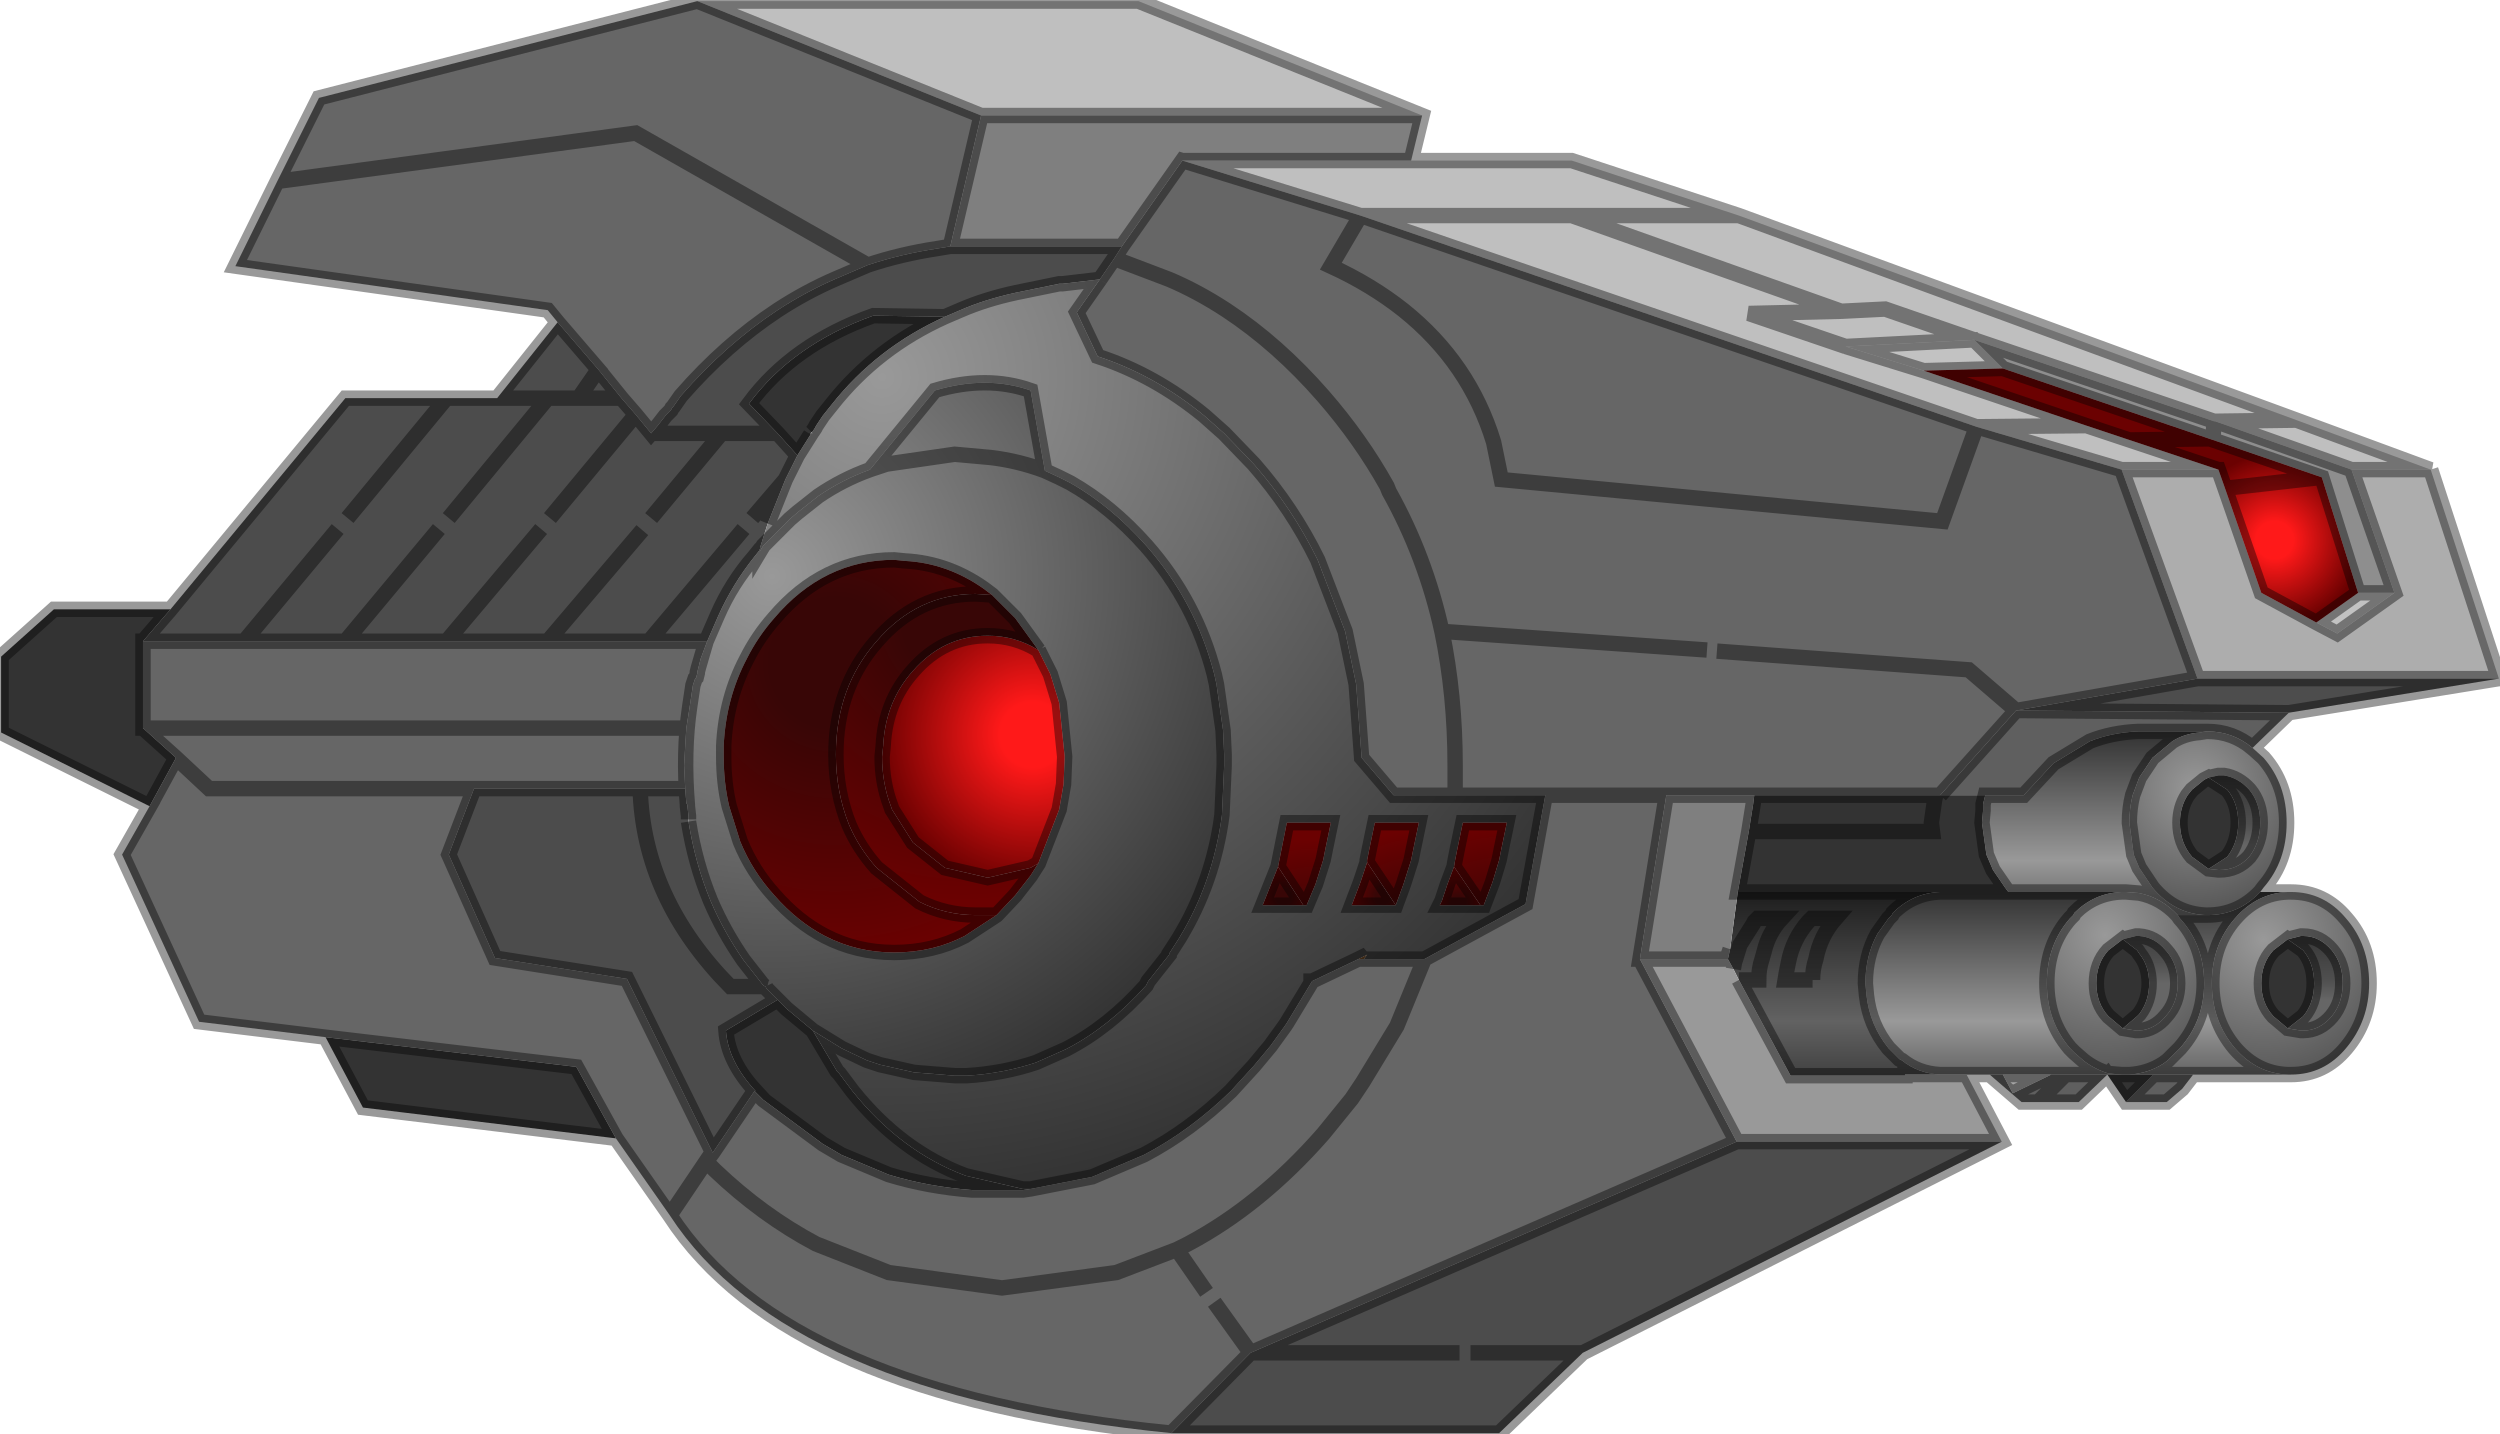 <?xml version="1.0" encoding="UTF-8" standalone="no"?>
<svg xmlns:xlink="http://www.w3.org/1999/xlink" height="65.2px" width="113.65px" xmlns="http://www.w3.org/2000/svg">
  <g transform="matrix(1.0, 0.0, 0.0, 1.0, 0.05, 0.05)">
    <path d="M100.25 33.2 L97.15 33.2 Q95.95 33.25 94.95 33.65 L93.3 34.65 91.95 36.1 90.2 36.1 88.15 36.1 91.6 32.25 104.0 32.35 102.35 33.95 Q101.45 33.2 100.3 33.2 L100.25 33.2 M90.4 48.8 L91.0 48.8 91.45 49.65 93.2 48.8 93.85 48.8 95.75 48.8 94.45 50.05 92.6 50.05 91.85 50.05 90.4 48.8 M97.85 48.8 L99.65 48.8 99.15 49.45 98.45 50.05 96.6 50.05 97.85 48.8 M92.6 50.05 L93.85 48.8 92.6 50.05" fill="#5f5f5f" fill-rule="evenodd" stroke="none"/>
    <path d="M90.2 36.1 L90.1 36.5 90.1 36.8 90.05 37.35 90.25 38.8 90.55 39.5 91.1 40.3 91.25 40.5 89.5 40.5 89.15 40.5 88.15 40.5 78.95 40.5 79.45 37.75 79.65 36.5 79.7 36.1 87.95 36.1 88.15 36.1 90.2 36.1 M100.35 35.3 L101.2 35.85 Q101.7 36.45 101.7 37.35 101.7 38.25 101.2 38.9 L100.35 39.45 99.6 38.9 Q99.05 38.25 99.05 37.35 99.05 36.65 99.4 36.1 L99.6 35.85 100.15 35.4 100.35 35.3 M87.95 36.1 L87.9 36.3 87.8 37.0 87.75 37.35 87.8 37.75 79.45 37.75 87.8 37.75 87.75 37.35 87.8 37.0 87.9 36.3 87.95 36.1 M95.75 48.8 L96.4 48.8 96.5 48.8 96.6 48.8 96.75 48.8 97.85 48.8 96.6 50.05 95.75 48.8 M27.95 51.7 L16.45 50.3 14.75 47.1 26.15 48.45 27.95 51.7 M6.75 36.6 L0.0 33.25 0.0 29.8 2.4 27.65 7.7 27.65 6.45 29.1 6.45 33.05 7.95 34.4 6.75 36.6 M96.45 42.65 L97.1 43.15 97.2 43.3 Q97.65 43.85 97.65 44.65 97.65 45.45 97.2 46.05 L97.1 46.15 96.45 46.7 95.8 46.15 Q95.25 45.55 95.25 44.65 95.25 43.75 95.8 43.15 L96.45 42.65 M103.95 42.65 L104.65 43.15 Q105.15 43.75 105.15 44.65 105.15 45.55 104.65 46.15 L103.95 46.7 103.3 46.15 Q102.75 45.55 102.75 44.65 102.75 43.75 103.3 43.15 L103.95 42.65 M42.9 14.35 Q39.8 15.75 37.75 18.35 L37.35 18.85 37.05 19.3 37.0 19.4 36.9 19.55 36.85 19.6 36.8 19.65 36.8 19.7 36.2 20.65 35.3 19.65 34.0 18.3 Q36.0 15.6 39.65 14.3 L42.9 14.35 M36.9 46.8 L38.0 48.65 38.1 48.75 38.7 49.55 Q40.9 52.3 43.85 53.4 L46.45 54.0 46.8 54.0 46.45 54.05 45.05 54.05 44.15 54.05 Q42.15 53.9 40.35 53.35 L38.2 52.45 37.35 51.95 34.65 49.95 34.35 49.65 34.25 49.55 34.3 49.55 Q33.05 48.2 32.95 46.8 L35.3 45.4 35.5 45.6 35.7 45.8 36.9 46.8" fill="#333333" fill-rule="evenodd" stroke="none"/>
    <path d="M110.45 21.3 L106.85 21.3 100.65 19.1 104.35 19.05 100.65 19.1 100.6 19.1 89.7 15.4 83.85 15.7 87.4 16.8 94.8 19.3 96.75 19.95 100.8 21.3 96.4 21.3 89.8 19.35 61.8 9.75 53.7 7.25 64.1 7.25 71.4 7.25 79.0 9.75 104.35 19.05 110.45 21.3 M83.85 15.7 L79.45 14.2 83.65 14.1 85.65 14.0 89.7 15.4 85.65 14.0 83.65 14.1 79.45 14.2 83.85 15.7 M94.8 19.3 L89.8 19.35 94.8 19.3 M31.65 0.0 L51.7 0.0 64.6 5.2 44.55 5.2 31.65 0.0 M71.4 9.75 L79.0 9.75 71.4 9.75 83.65 14.1 71.4 9.75 61.8 9.75 71.4 9.75" fill="#bfbfbf" fill-rule="evenodd" stroke="none"/>
    <path d="M106.85 21.3 L110.45 21.3 113.55 30.8 99.85 30.8 96.4 21.3 100.8 21.3 101.1 22.15 102.75 26.9 105.25 28.25 106.2 28.75 108.8 26.9 106.85 21.3" fill="#adadad" fill-rule="evenodd" stroke="none"/>
    <path d="M108.8 26.9 L106.2 28.75 105.25 28.25 107.15 26.9 108.8 26.9 M91.0 16.7 L87.4 16.8 83.85 15.7 89.7 15.4 91.0 16.7" fill="#c2c2c2" fill-rule="evenodd" stroke="none"/>
    <path d="M100.65 19.1 L106.85 21.3 108.8 26.9 107.15 26.9 105.5 21.65 100.55 19.95 100.6 19.1 100.55 19.95 100.4 19.9 91.0 16.7 89.7 15.4 100.6 19.1 100.65 19.1" fill="#8e8e8e" fill-rule="evenodd" stroke="none"/>
    <path d="M96.4 21.3 L99.85 30.8 91.6 32.25 88.15 36.1 87.95 36.1 79.7 36.1 75.7 36.1 74.5 43.55 78.9 51.85 56.8 61.45 53.2 65.1 Q35.7 63.35 30.4 55.2 L27.95 51.7 26.15 48.45 14.75 47.1 9.0 46.4 5.5 38.8 6.75 36.6 7.95 34.4 9.45 35.8 21.5 35.8 9.45 35.8 7.95 34.4 6.45 33.05 6.45 29.1 11.05 29.1 15.65 29.1 20.25 29.1 24.85 29.1 29.45 29.1 32.05 29.1 31.7 30.3 32.05 29.1 32.1 29.1 31.8 29.9 31.7 30.3 31.65 30.5 31.65 30.55 31.6 30.75 31.55 30.8 31.45 31.1 31.3 32.1 31.15 33.05 31.1 33.85 31.05 34.75 31.1 35.8 29.05 35.8 21.5 35.8 20.35 38.8 22.45 43.5 28.45 44.45 32.35 52.35 32.05 52.75 32.45 53.15 Q34.6 55.2 37.05 56.5 L40.35 57.8 45.5 58.5 50.7 57.8 53.45 56.75 50.7 57.8 45.5 58.5 40.35 57.8 37.05 56.5 Q34.6 55.2 32.45 53.15 L32.05 52.75 30.4 55.2 32.05 52.75 32.35 52.35 34.25 49.55 34.35 49.65 34.65 49.95 37.35 51.95 38.2 52.45 40.35 53.35 Q42.15 53.9 44.15 54.05 L45.05 54.05 46.45 54.05 46.8 54.0 49.6 53.45 51.95 52.45 Q54.05 51.35 55.9 49.55 L56.95 48.4 57.7 47.5 58.35 46.6 58.45 46.45 59.6 44.55 61.7 43.55 61.95 43.55 64.7 43.55 69.3 41.05 70.2 36.1 66.1 36.1 63.3 36.1 61.85 34.4 61.6 31.05 61.1 28.65 59.85 25.4 Q58.7 23.05 56.95 21.05 L55.6 19.65 54.7 18.85 Q52.45 17.0 49.85 16.15 L48.9 14.15 49.95 12.65 50.6 11.7 50.95 11.15 53.7 7.25 61.8 9.75 89.8 19.35 88.25 23.65 68.2 21.75 67.85 20.05 Q66.75 16.45 63.75 14.05 62.3 12.9 60.45 12.05 L61.8 9.75 60.45 12.05 Q62.3 12.9 63.75 14.05 66.75 16.45 67.85 20.05 L68.2 21.75 88.25 23.65 89.8 19.35 96.4 21.3 M77.55 29.5 L65.5 28.65 Q64.75 25.25 63.1 22.3 L63.0 22.05 Q61.8 19.9 60.1 17.95 58.05 15.6 55.7 14.05 54.4 13.2 53.1 12.65 L50.6 11.7 53.1 12.65 Q54.4 13.2 55.7 14.05 58.05 15.6 60.1 17.95 61.8 19.9 63.0 22.05 L63.1 22.3 Q64.75 25.25 65.5 28.65 L77.55 29.5 M25.3 14.6 L24.85 14.05 10.65 12.05 12.55 8.2 14.45 4.4 31.65 0.0 44.55 5.2 43.15 11.15 42.55 11.25 Q40.9 11.5 39.4 12.0 L38.0 12.6 Q36.6 13.2 35.3 14.05 32.95 15.6 30.9 17.95 L30.55 18.45 30.5 18.5 30.45 18.6 30.2 18.85 29.85 19.3 29.55 19.65 28.85 18.8 28.2 18.05 27.15 16.75 25.3 14.6 M78.0 29.55 L89.45 30.4 91.6 32.25 89.45 30.4 78.0 29.55 M65.5 28.65 Q66.1 31.55 66.1 34.75 L66.1 36.1 66.1 34.75 Q66.1 31.55 65.5 28.65 M54.8 58.7 L53.45 56.75 53.95 56.5 Q57.25 54.75 60.1 51.5 L61.4 49.9 61.9 49.15 63.45 46.6 64.7 43.55 63.45 46.6 61.9 49.15 61.4 49.9 60.1 51.5 Q57.25 54.75 53.95 56.5 L53.45 56.75 54.8 58.7 M70.2 36.1 L75.7 36.1 70.2 36.1 M12.55 8.2 L28.85 6.0 39.4 12.0 28.85 6.0 12.55 8.2 M31.15 33.05 L6.45 33.05 31.15 33.05 M56.8 61.45 L55.15 59.15 56.8 61.45" fill="#666666" fill-rule="evenodd" stroke="none"/>
    <path d="M90.2 36.1 L91.95 36.1 93.3 34.65 94.95 33.65 Q95.95 33.25 97.15 33.2 L100.25 33.2 99.95 33.25 Q99.25 33.3 98.7 33.65 L97.8 34.4 97.2 35.3 96.9 36.1 Q96.75 36.7 96.75 37.35 L96.95 38.8 97.2 39.4 97.8 40.3 Q98.8 41.5 100.25 41.55 L98.95 41.55 Q98.2 40.75 97.2 40.55 L96.6 40.5 96.5 40.5 96.4 40.5 91.25 40.5 91.1 40.3 90.55 39.5 90.25 38.8 90.05 37.35 90.1 36.8 90.1 36.5 90.2 36.1" fill="url(#gradient0)" fill-rule="evenodd" stroke="none"/>
    <path d="M100.25 41.55 Q98.8 41.5 97.8 40.3 L97.2 39.4 96.95 38.8 96.75 37.35 Q96.75 36.7 96.9 36.1 L97.2 35.3 97.8 34.4 98.7 33.65 Q99.25 33.3 99.95 33.25 L100.25 33.2 100.3 33.2 Q101.45 33.2 102.35 33.95 L102.85 34.4 Q103.9 35.6 103.9 37.35 103.9 39.1 102.85 40.3 L102.7 40.5 Q101.7 41.55 100.3 41.55 L100.25 41.55 M100.35 35.3 L100.15 35.4 99.6 35.85 99.4 36.1 Q99.05 36.65 99.05 37.35 99.05 38.25 99.6 38.9 L100.35 39.45 100.8 39.5 100.85 39.5 Q101.65 39.5 102.2 38.9 102.7 38.25 102.7 37.35 102.7 36.45 102.2 35.85 101.7 35.3 101.05 35.2 L100.85 35.2 100.8 35.2 100.35 35.3" fill="url(#gradient1)" fill-rule="evenodd" stroke="none"/>
    <path d="M100.35 39.45 L101.2 38.9 Q101.7 38.25 101.7 37.35 101.7 36.45 101.2 35.85 L100.35 35.3 100.8 35.2 100.85 35.2 101.05 35.2 Q101.7 35.3 102.2 35.85 102.7 36.45 102.7 37.35 102.7 38.25 102.2 38.9 101.65 39.5 100.85 39.5 L100.8 39.5 100.35 39.45" fill="url(#gradient2)" fill-rule="evenodd" stroke="none"/>
    <path d="M99.85 30.8 L113.55 30.8 104.0 32.35 91.6 32.25 99.85 30.8" fill="#4d4d4d" fill-rule="evenodd" stroke="none"/>
    <path d="M91.25 40.5 L96.4 40.5 Q95.15 40.55 94.25 41.45 L94.2 41.55 94.05 41.7 Q93.0 42.9 93.0 44.65 93.0 46.35 94.05 47.6 L94.25 47.8 94.65 48.15 Q95.15 48.55 95.8 48.75 L96.4 48.8 95.75 48.8 93.85 48.8 93.2 48.8 91.0 48.8 90.4 48.8 89.35 48.8 88.15 48.8 Q87.15 48.75 86.4 48.15 L86.3 48.1 86.0 47.8 85.8 47.6 Q84.95 46.55 84.8 45.2 L84.75 44.65 Q84.75 43.4 85.3 42.4 L85.8 41.7 85.95 41.55 86.0 41.45 Q86.9 40.55 88.15 40.5 L89.15 40.5 89.5 40.5 91.25 40.5" fill="url(#gradient3)" fill-rule="evenodd" stroke="none"/>
    <path d="M78.95 40.5 L88.15 40.5 Q86.9 40.55 86.0 41.45 L85.95 41.55 85.8 41.7 85.3 42.4 Q84.75 43.4 84.75 44.65 L84.8 45.2 Q84.95 46.55 85.8 47.6 L86.0 47.8 86.3 48.1 86.4 48.15 Q87.15 48.75 88.15 48.8 L86.55 48.8 86.55 48.85 81.35 48.85 79.0 44.5 79.9 44.5 Q79.9 44.0 80.05 43.55 L80.15 43.2 Q80.35 42.35 80.95 41.7 L79.85 41.7 79.7 41.85 79.65 41.95 79.05 42.9 78.85 43.55 78.8 43.7 78.75 44.0 78.8 43.7 78.85 43.55 79.05 42.9 79.65 41.95 79.7 41.85 79.85 41.7 80.95 41.7 Q80.35 42.35 80.15 43.2 L80.05 43.55 Q79.9 44.0 79.9 44.5 L79.0 44.5 78.75 44.0 78.5 43.55 78.6 43.1 78.95 40.5 M82.35 44.5 L81.1 44.5 81.15 44.2 81.25 43.7 Q81.45 42.65 82.15 41.85 L82.3 41.7 83.4 41.7 Q82.7 42.5 82.5 43.55 82.35 44.0 82.35 44.5 82.35 44.0 82.5 43.55 82.7 42.5 83.4 41.7 L82.3 41.7 82.15 41.85 Q81.45 42.65 81.25 43.7 L81.15 44.2 81.1 44.5 82.35 44.5" fill="url(#gradient4)" fill-rule="evenodd" stroke="none"/>
    <path d="M88.15 48.8 L89.35 48.8 90.95 51.85 78.9 51.85 74.5 43.55 78.45 43.55 78.5 43.55 78.75 44.0 79.0 44.5 81.35 48.85 86.55 48.85 86.55 48.8 88.15 48.8" fill="#999999" fill-rule="evenodd" stroke="none"/>
    <path d="M96.4 40.5 L96.5 40.5 96.6 40.5 97.2 40.55 Q98.2 40.75 98.95 41.55 L99.05 41.7 Q100.15 42.9 100.15 44.65 100.15 46.35 99.05 47.6 L98.5 48.15 98.3 48.3 Q97.6 48.75 96.75 48.8 L96.6 48.8 96.5 48.8 96.4 48.8 95.8 48.75 Q95.15 48.55 94.65 48.15 L94.25 47.8 94.05 47.6 Q93.0 46.35 93.0 44.65 93.0 42.9 94.05 41.7 L94.2 41.55 94.25 41.45 Q95.15 40.55 96.4 40.5 M96.45 42.65 L95.8 43.15 Q95.25 43.75 95.25 44.65 95.25 45.55 95.8 46.15 L96.45 46.7 97.05 46.8 97.1 46.8 97.2 46.8 Q97.9 46.75 98.4 46.15 98.95 45.55 98.95 44.65 98.95 43.75 98.4 43.15 97.9 42.55 97.2 42.5 L97.1 42.5 97.05 42.5 96.45 42.65" fill="url(#gradient5)" fill-rule="evenodd" stroke="none"/>
    <path d="M96.45 46.7 L97.1 46.15 97.2 46.05 Q97.65 45.45 97.65 44.65 97.65 43.85 97.2 43.3 L97.1 43.15 96.45 42.65 97.05 42.5 97.1 42.5 97.2 42.5 Q97.9 42.55 98.4 43.15 98.95 43.75 98.95 44.65 98.95 45.55 98.4 46.15 97.9 46.75 97.2 46.8 L97.1 46.8 97.05 46.8 96.45 46.7" fill="url(#gradient6)" fill-rule="evenodd" stroke="none"/>
    <path d="M98.95 41.55 L100.25 41.55 100.3 41.55 Q101.7 41.55 102.7 40.5 L103.95 40.5 Q102.55 40.55 101.55 41.7 100.5 42.9 100.5 44.65 100.5 46.35 101.55 47.6 102.55 48.75 103.95 48.8 L99.65 48.8 97.85 48.8 96.75 48.8 Q97.6 48.75 98.3 48.3 L98.5 48.15 99.05 47.6 Q100.15 46.35 100.15 44.65 100.15 42.9 99.05 41.7 L98.95 41.55" fill="url(#gradient7)" fill-rule="evenodd" stroke="none"/>
    <path d="M91.0 48.8 L93.2 48.8 91.45 49.65 91.0 48.8" fill="#a5a5a5" fill-rule="evenodd" stroke="none"/>
    <path d="M103.95 46.7 L104.65 46.15 Q105.15 45.55 105.15 44.65 105.15 43.75 104.65 43.15 L103.95 42.65 104.55 42.5 104.65 42.5 Q105.4 42.5 105.95 43.15 106.45 43.75 106.45 44.65 106.45 45.55 105.95 46.15 105.4 46.8 104.65 46.8 L104.55 46.8 103.95 46.7" fill="url(#gradient8)" fill-rule="evenodd" stroke="none"/>
    <path d="M103.95 48.8 Q102.55 48.75 101.55 47.6 100.5 46.35 100.5 44.65 100.5 42.9 101.55 41.7 102.55 40.55 103.95 40.5 L104.0 40.5 104.1 40.5 Q105.6 40.5 106.6 41.7 107.65 42.9 107.65 44.65 107.65 46.35 106.6 47.6 105.6 48.8 104.1 48.8 L104.0 48.8 103.95 48.8 M103.95 42.65 L103.3 43.15 Q102.75 43.75 102.75 44.65 102.75 45.55 103.3 46.15 L103.95 46.7 104.55 46.8 104.65 46.8 Q105.4 46.8 105.95 46.15 106.45 45.55 106.45 44.65 106.45 43.75 105.95 43.15 105.4 42.5 104.65 42.5 L104.55 42.5 103.95 42.65" fill="url(#gradient9)" fill-rule="evenodd" stroke="none"/>
    <path d="M53.7 7.25 L50.95 11.15 43.15 11.15 44.55 5.2 64.6 5.2 64.1 7.25 53.7 7.25 M79.7 36.1 L79.65 36.5 79.45 37.75 78.95 40.5 78.6 43.1 78.45 43.55 78.6 43.1 78.5 43.55 78.45 43.55 74.5 43.55 75.7 36.1 79.7 36.1" fill="#7f7f7f" fill-rule="evenodd" stroke="none"/>
    <path d="M50.95 11.15 L50.6 11.7 49.95 12.65 48.25 12.85 48.1 12.85 46.15 13.25 Q44.75 13.55 43.6 14.05 L42.9 14.35 39.65 14.3 Q36.0 15.6 34.0 18.3 L35.3 19.65 36.2 20.65 35.7 21.65 35.65 21.75 34.85 23.75 34.5 24.85 34.5 24.9 34.45 25.0 34.25 25.25 Q33.2 26.45 32.55 27.95 L32.05 29.1 32.55 27.95 Q33.2 26.45 34.25 25.25 L34.45 25.0 34.25 25.25 Q33.25 26.5 32.6 27.95 L32.1 29.1 32.05 29.1 29.45 29.1 24.85 29.1 20.25 29.1 15.65 29.1 11.05 29.1 6.45 29.1 7.7 27.65 15.65 18.05 20.25 18.05 22.55 18.05 25.3 14.6 27.15 16.75 26.25 18.05 24.85 18.05 22.55 18.05 24.85 18.05 26.25 18.05 27.15 16.75 28.2 18.05 28.85 18.8 29.55 19.65 29.85 19.3 30.2 18.85 30.45 18.6 30.5 18.5 30.55 18.45 30.9 17.95 Q32.95 15.6 35.3 14.05 36.6 13.2 38.0 12.6 L39.4 12.0 Q40.9 11.5 42.55 11.25 L43.15 11.15 50.95 11.15 M90.95 51.85 L71.9 61.45 68.1 65.1 53.2 65.1 56.8 61.45 78.9 51.85 90.95 51.85 M28.2 18.05 L26.25 18.05 28.2 18.05 M35.7 21.65 L35.65 21.75 34.15 23.5 35.65 21.75 35.7 21.65 M29.55 23.5 L32.75 19.65 35.3 19.65 32.75 19.65 29.55 23.5 M24.95 23.5 L28.85 18.8 24.95 23.5 M24.85 18.05 L20.35 23.5 24.85 18.05 M29.55 19.65 L32.75 19.65 29.55 19.65 M31.2 36.55 L31.2 36.6 31.25 37.05 31.25 37.2 31.25 37.3 Q31.55 39.2 32.25 40.9 32.85 42.3 33.75 43.6 L34.65 44.75 34.75 44.8 33.15 44.8 Q29.2 40.8 29.05 35.8 29.2 40.8 33.15 44.8 L34.75 44.8 34.8 44.9 35.3 45.4 32.95 46.8 Q33.05 48.2 34.3 49.55 L34.25 49.55 32.35 52.35 28.45 44.45 22.45 43.5 20.35 38.8 21.5 35.8 29.05 35.8 31.1 35.8 31.15 36.45 31.2 36.55 M15.3 24.0 L11.05 29.1 15.3 24.0 M24.55 24.0 L20.25 29.1 24.55 24.0 M29.15 24.05 L24.85 29.1 29.15 24.05 M33.75 24.0 L29.45 29.1 33.75 24.0 M19.9 24.0 L15.65 29.1 19.9 24.0 M15.75 23.5 L20.25 18.05 15.75 23.5 M71.9 61.45 L66.8 61.45 71.9 61.45 M66.3 61.45 L56.8 61.45 66.3 61.45" fill="#4c4c4c" fill-rule="evenodd" stroke="none"/>
    <path d="M42.9 14.35 L43.6 14.05 Q44.75 13.55 46.15 13.25 L48.1 12.85 48.25 12.85 49.95 12.65 48.9 14.15 49.85 16.15 Q52.45 17.0 54.7 18.85 L55.6 19.65 56.95 21.05 Q58.7 23.05 59.85 25.4 L61.1 28.65 61.6 31.05 61.85 34.4 63.3 36.1 66.1 36.1 70.2 36.1 69.3 41.05 64.7 43.55 61.95 43.55 62.1 43.35 61.7 43.55 59.6 44.55 58.45 46.45 58.35 46.6 57.7 47.5 56.95 48.4 55.9 49.55 Q54.05 51.35 51.95 52.45 L49.6 53.45 46.8 54.0 46.45 54.0 43.85 53.4 Q40.9 52.3 38.7 49.55 L38.1 48.75 38.0 48.65 36.9 46.8 38.2 47.6 38.3 47.65 39.35 48.15 39.5 48.2 39.95 48.35 41.5 48.7 43.35 48.85 43.9 48.85 Q45.55 48.75 47.05 48.25 L48.4 47.65 Q50.35 46.65 52.05 44.75 L52.15 44.55 53.1 43.35 53.1 43.3 53.55 42.6 Q55.1 40.05 55.5 37.0 L55.6 34.75 55.6 34.25 55.55 33.15 55.25 31.05 55.15 30.6 Q54.3 27.3 52.05 24.75 50.45 22.95 48.6 21.9 L48.1 21.65 47.45 21.35 46.8 17.7 Q44.8 17.0 42.45 17.7 L39.5 21.3 Q38.25 21.75 37.15 22.5 L36.2 23.25 35.85 23.55 34.65 24.75 34.5 25.0 34.5 24.85 34.5 25.0 34.45 25.0 34.5 24.9 34.5 24.85 34.85 23.75 35.65 21.75 35.7 21.65 36.2 20.65 36.8 19.7 36.8 19.65 36.85 19.6 36.9 19.55 37.0 19.4 37.05 19.3 37.35 18.85 37.75 18.35 Q39.8 15.75 42.9 14.35 M59.2 44.55 L59.6 44.55 59.2 44.55 M59.2 41.1 L59.35 41.1 59.75 40.15 60.1 39.05 60.2 38.55 60.45 37.35 58.45 37.35 58.05 39.35 57.35 41.1 59.2 41.1 M67.25 41.1 L67.4 41.1 67.8 40.05 68.1 39.05 68.2 38.55 68.45 37.35 66.45 37.35 66.2 38.55 66.1 39.05 66.05 39.35 65.75 40.15 65.5 40.9 65.4 41.1 67.25 41.1 M63.4 41.1 L63.75 40.15 64.1 39.05 64.2 38.55 64.45 37.35 62.45 37.35 62.2 38.55 62.1 39.05 62.1 39.15 61.8 40.05 61.4 41.1 63.4 41.1" fill="url(#gradient10)" fill-rule="evenodd" stroke="none"/>
    <path d="M34.5 25.0 L34.65 24.75 35.85 23.55 36.2 23.25 37.15 22.5 Q38.25 21.75 39.5 21.3 L42.45 17.7 Q44.8 17.0 46.8 17.7 L47.45 21.35 48.1 21.65 48.6 21.9 Q50.45 22.95 52.05 24.75 54.3 27.3 55.15 30.6 L55.25 31.05 55.55 33.15 55.6 34.25 55.6 34.75 55.5 37.0 Q55.1 40.05 53.55 42.6 L53.1 43.3 53.1 43.35 52.15 44.55 52.05 44.75 Q50.35 46.65 48.4 47.65 L47.05 48.25 Q45.55 48.75 43.9 48.85 L43.35 48.85 41.5 48.7 39.95 48.35 39.5 48.2 39.35 48.15 38.3 47.65 38.2 47.6 36.9 46.8 35.7 45.8 35.5 45.6 35.3 45.4 34.8 44.9 34.75 44.8 34.65 44.75 33.75 43.6 Q32.85 42.3 32.25 40.9 31.55 39.2 31.25 37.3 L31.25 37.2 31.25 37.05 31.2 36.6 31.2 36.55 31.15 36.45 31.1 35.8 31.05 34.75 31.1 33.85 31.15 33.05 31.3 32.1 31.45 31.1 31.55 30.8 31.6 30.75 31.65 30.55 31.65 30.5 31.7 30.3 31.8 29.9 32.1 29.1 32.6 27.95 Q33.25 26.5 34.25 25.25 L34.45 25.0 34.5 25.0 M47.45 21.35 Q46.25 20.9 45.0 20.75 L43.35 20.6 40.25 21.05 39.5 21.3 40.25 21.05 43.35 20.6 45.0 20.75 Q46.25 20.9 47.45 21.35 M47.15 39.2 L48.1 36.75 48.3 35.6 48.35 34.35 48.1 31.9 47.7 30.6 47.15 29.5 46.1 28.05 45.25 27.2 45.05 27.0 44.65 26.7 Q43.0 25.55 41.1 25.45 L40.6 25.4 Q37.4 25.4 35.15 28.05 34.4 28.9 33.9 29.9 32.95 31.7 32.85 33.85 L32.85 34.35 Q32.85 35.55 33.1 36.6 L33.6 38.2 Q34.15 39.55 35.15 40.65 36.2 41.85 37.45 42.5 38.9 43.25 40.6 43.25 42.35 43.25 43.8 42.5 L45.1 41.65 45.25 41.55 45.3 41.5 46.1 40.65 46.8 39.75 47.15 39.2 M31.3 32.1 Q31.0 34.15 31.2 36.55 31.0 34.15 31.3 32.1" fill="url(#gradient11)" fill-rule="evenodd" stroke="none"/>
    <path d="M61.7 43.55 L62.1 43.35 61.95 43.55 61.7 43.55" fill="url(#gradient12)" fill-rule="evenodd" stroke="none"/>
    <path d="M47.15 29.5 L47.7 30.6 48.1 31.9 48.35 34.35 48.3 35.6 48.1 36.75 47.15 39.2 46.8 39.4 44.85 39.85 42.9 39.4 41.45 38.25 40.5 36.75 40.45 36.6 Q40.05 35.55 40.05 34.35 L40.1 33.85 Q40.2 31.85 41.45 30.45 42.85 28.85 44.85 28.85 46.1 28.85 47.15 29.5" fill="url(#gradient13)" fill-rule="evenodd" stroke="none"/>
    <path d="M105.25 28.25 L102.75 26.9 101.1 22.15 100.8 21.3 96.75 19.95 94.8 19.3 87.4 16.8 91.0 16.7 100.4 19.9 96.75 19.95 100.4 19.9 100.55 19.95 105.5 21.65 107.15 26.9 105.25 28.25 M101.1 22.15 L105.5 21.65 101.1 22.15" fill="url(#gradient14)" fill-rule="evenodd" stroke="none"/>
    <path d="M58.05 39.35 L58.45 37.35 60.45 37.35 60.2 38.55 60.1 39.05 59.75 40.15 59.35 41.1 59.2 41.1 58.05 39.35" fill="url(#gradient15)" fill-rule="evenodd" stroke="none"/>
    <path d="M62.1 39.15 L62.1 39.05 62.2 38.55 62.45 37.35 64.45 37.35 64.2 38.55 64.1 39.05 63.75 40.15 63.4 41.1 62.1 39.15" fill="url(#gradient16)" fill-rule="evenodd" stroke="none"/>
    <path d="M66.05 39.35 L66.1 39.05 66.2 38.55 66.45 37.35 68.45 37.35 68.2 38.55 68.1 39.05 67.8 40.05 67.4 41.1 67.25 41.1 66.05 39.35" fill="url(#gradient17)" fill-rule="evenodd" stroke="none"/>
    <path d="M59.2 41.1 L57.35 41.1 58.05 39.35 59.2 41.1" fill="url(#gradient18)" fill-rule="evenodd" stroke="none"/>
    <path d="M63.4 41.1 L61.4 41.1 61.8 40.05 62.1 39.15 63.4 41.1" fill="url(#gradient19)" fill-rule="evenodd" stroke="none"/>
    <path d="M67.25 41.1 L65.4 41.1 65.5 40.9 65.75 40.15 66.05 39.35 67.25 41.1" fill="url(#gradient20)" fill-rule="evenodd" stroke="none"/>
    <path d="M45.25 41.55 L45.1 41.65 43.8 42.5 Q42.35 43.25 40.6 43.25 38.9 43.25 37.45 42.5 36.2 41.85 35.15 40.65 34.15 39.55 33.6 38.2 L33.1 36.6 Q32.85 35.55 32.85 34.35 L32.85 33.85 Q32.95 31.7 33.9 29.9 34.4 28.9 35.15 28.05 37.4 25.4 40.6 25.4 L41.1 25.45 Q43.0 25.55 44.65 26.7 L45.05 27.0 44.3 26.95 Q41.65 26.95 39.8 29.1 37.95 31.2 37.95 34.25 37.95 35.95 38.55 37.45 39.0 38.5 39.8 39.4 L41.75 40.95 Q42.95 41.55 44.3 41.55 L45.25 41.55" fill="url(#gradient21)" fill-rule="evenodd" stroke="none"/>
    <path d="M47.15 39.2 L46.8 39.75 46.1 40.65 45.3 41.5 45.25 41.55 44.3 41.55 Q42.95 41.55 41.75 40.95 L39.8 39.4 Q39.0 38.5 38.55 37.45 37.95 35.95 37.95 34.25 37.95 31.2 39.8 29.1 41.65 26.95 44.3 26.95 L45.05 27.0 45.25 27.2 46.1 28.05 47.15 29.5 Q46.1 28.85 44.85 28.85 42.85 28.85 41.45 30.45 40.2 31.85 40.1 33.85 L40.05 34.35 Q40.05 35.55 40.45 36.6 L40.5 36.75 41.45 38.25 42.9 39.4 44.85 39.85 46.8 39.4 47.15 39.2" fill="url(#gradient22)" fill-rule="evenodd" stroke="none"/>
    <path d="M106.85 21.3 L110.45 21.3 104.35 19.05 100.65 19.1 106.85 21.3 108.8 26.9 106.2 28.75 105.25 28.25 102.75 26.9 101.1 22.15 100.8 21.3 96.4 21.3 99.85 30.8 113.55 30.8 110.45 21.3 M61.8 9.75 L60.45 12.05 Q62.3 12.9 63.75 14.05 66.75 16.45 67.85 20.05 L68.2 21.75 88.25 23.65 89.8 19.35 61.8 9.75 53.7 7.25 50.95 11.15 50.6 11.7 53.1 12.65 Q54.4 13.2 55.7 14.05 58.05 15.6 60.1 17.95 61.8 19.9 63.0 22.05 L63.1 22.3 Q64.75 25.25 65.5 28.65 L77.55 29.5 M87.4 16.8 L91.0 16.7 89.7 15.4 83.85 15.7 87.4 16.8 94.8 19.3 96.75 19.95 100.4 19.9 91.0 16.7 M89.7 15.4 L85.65 14.0 83.65 14.1 79.45 14.2 83.85 15.7 M100.8 21.3 L96.75 19.95 M100.6 19.1 L100.55 19.95 105.5 21.65 107.15 26.9 108.8 26.9 M89.7 15.4 L100.6 19.1 100.65 19.1 M100.55 19.95 L100.4 19.9 M96.4 21.3 L89.8 19.35 94.8 19.3 M100.25 33.2 L97.15 33.2 Q95.95 33.25 94.95 33.65 L93.3 34.65 91.95 36.1 90.2 36.1 90.1 36.5 90.1 36.8 90.05 37.35 90.25 38.8 90.55 39.5 91.1 40.3 91.25 40.5 96.4 40.5 96.5 40.5 96.6 40.5 97.2 40.55 Q98.2 40.75 98.95 41.55 L100.25 41.55 Q98.8 41.5 97.8 40.3 L97.2 39.4 96.95 38.8 96.75 37.35 Q96.75 36.7 96.9 36.1 L97.2 35.3 97.8 34.4 98.7 33.65 Q99.25 33.3 99.95 33.25 L100.25 33.2 100.3 33.2 Q101.45 33.2 102.35 33.95 L104.0 32.35 91.6 32.25 88.15 36.1 M100.35 39.45 L101.2 38.9 Q101.7 38.25 101.7 37.35 101.7 36.45 101.2 35.85 L100.35 35.3 100.15 35.4 99.6 35.85 99.4 36.1 Q99.05 36.65 99.05 37.35 99.05 38.25 99.6 38.9 L100.35 39.45 100.8 39.5 100.85 39.5 Q101.65 39.5 102.2 38.9 102.7 38.25 102.7 37.35 102.7 36.45 102.2 35.85 101.7 35.3 101.05 35.2 L100.85 35.2 100.8 35.2 100.35 35.3 M91.6 32.25 L99.85 30.8 M79.45 37.75 L87.8 37.75 87.75 37.35 87.8 37.0 87.9 36.3 87.95 36.1 79.7 36.1 79.65 36.5 79.45 37.75 78.95 40.5 88.15 40.5 89.15 40.5 89.5 40.5 91.25 40.5 M88.15 48.8 Q87.15 48.75 86.4 48.15 L86.3 48.1 86.0 47.8 85.8 47.6 Q84.95 46.55 84.8 45.2 L84.75 44.65 Q84.75 43.4 85.3 42.4 L85.8 41.7 85.95 41.55 86.0 41.45 Q86.9 40.55 88.15 40.5 M82.35 44.5 Q82.35 44.0 82.5 43.55 82.7 42.5 83.4 41.7 L82.3 41.7 82.15 41.85 Q81.45 42.65 81.25 43.7 L81.15 44.2 81.1 44.5 82.35 44.5 M89.35 48.8 L90.4 48.8 91.0 48.8 93.2 48.8 93.85 48.8 95.75 48.8 96.4 48.8 95.8 48.75 Q95.15 48.55 94.65 48.15 L94.25 47.8 94.05 47.6 Q93.0 46.35 93.0 44.65 93.0 42.9 94.05 41.7 L94.2 41.55 94.25 41.45 Q95.15 40.55 96.4 40.5 M88.15 48.8 L89.35 48.8 90.95 51.85 71.9 61.45 68.1 65.1 53.2 65.1 Q35.7 63.35 30.4 55.2 L27.95 51.7 16.45 50.3 14.75 47.1 9.0 46.4 5.5 38.8 6.75 36.6 0.0 33.25 0.0 29.8 2.4 27.65 7.7 27.65 15.65 18.05 20.25 18.05 22.55 18.05 25.3 14.6 24.85 14.05 10.65 12.05 12.55 8.2 14.45 4.4 31.65 0.0 51.7 0.0 64.6 5.2 64.1 7.25 71.4 7.25 79.0 9.75 104.35 19.05 M79.0 44.5 L81.35 48.85 86.55 48.85 86.55 48.8 88.15 48.8 M96.45 46.7 L97.1 46.15 97.2 46.05 Q97.65 45.45 97.65 44.65 97.65 43.85 97.2 43.3 L97.1 43.15 96.45 42.65 95.8 43.15 Q95.25 43.75 95.25 44.65 95.25 45.55 95.8 46.15 L96.45 46.7 97.05 46.8 97.1 46.8 97.2 46.8 Q97.9 46.75 98.4 46.15 98.95 45.55 98.95 44.65 98.95 43.75 98.4 43.15 97.9 42.55 97.2 42.5 L97.1 42.5 97.05 42.5 96.45 42.65 M102.7 40.5 Q101.7 41.55 100.3 41.55 L100.25 41.55 M96.75 48.8 Q97.6 48.75 98.3 48.3 L98.5 48.15 99.05 47.6 Q100.15 46.35 100.15 44.65 100.15 42.9 99.05 41.7 L98.95 41.55 M96.4 48.8 L96.5 48.8 96.6 48.8 96.75 48.8 97.85 48.8 99.65 48.8 103.95 48.8 Q102.55 48.75 101.55 47.6 100.5 46.35 100.5 44.65 100.5 42.9 101.55 41.7 102.55 40.55 103.95 40.5 L102.7 40.5 102.85 40.3 Q103.9 39.1 103.9 37.35 103.9 35.6 102.85 34.4 L102.35 33.95 M99.65 48.8 L99.15 49.45 98.45 50.05 96.6 50.05 95.75 48.8 94.45 50.05 92.6 50.05 91.85 50.05 90.4 48.8 M91.6 32.25 L89.45 30.4 78.0 29.55 M105.25 28.25 L107.15 26.9 M103.95 48.8 L104.0 48.8 104.1 48.8 Q105.6 48.8 106.6 47.6 107.65 46.35 107.65 44.65 107.65 42.9 106.6 41.7 105.6 40.5 104.1 40.5 L104.0 40.5 103.95 40.5 M103.95 46.7 L104.65 46.15 Q105.15 45.55 105.15 44.65 105.15 43.75 104.65 43.15 L103.95 42.65 103.3 43.15 Q102.75 43.75 102.75 44.65 102.75 45.55 103.3 46.15 L103.95 46.7 104.55 46.8 104.65 46.8 Q105.4 46.8 105.95 46.15 106.45 45.55 106.45 44.65 106.45 43.75 105.95 43.15 105.4 42.5 104.65 42.5 L104.55 42.5 103.95 42.65 M104.0 32.35 L113.55 30.8 M105.5 21.65 L101.1 22.15 M96.6 50.05 L97.85 48.8 M93.85 48.8 L92.6 50.05 M91.45 49.65 L93.2 48.8 M83.65 14.1 L71.4 9.75 61.8 9.75 M79.0 9.75 L71.4 9.75 M39.4 12.0 Q40.9 11.5 42.55 11.25 L43.15 11.15 44.55 5.2 31.65 0.0 M49.95 12.65 L48.25 12.85 48.1 12.85 46.15 13.25 Q44.75 13.55 43.6 14.05 L42.9 14.35 Q39.8 15.75 37.75 18.35 L37.35 18.85 37.05 19.3 37.0 19.4 36.9 19.55 36.85 19.6 M36.8 19.65 L36.8 19.7 36.2 20.65 35.7 21.65 35.65 21.75 34.85 23.75 M34.5 24.85 L34.5 25.0 34.65 24.75 35.85 23.55 36.2 23.25 37.15 22.5 Q38.25 21.75 39.5 21.3 L42.45 17.7 Q44.8 17.0 46.8 17.7 L47.45 21.35 48.1 21.65 48.6 21.9 Q50.45 22.95 52.05 24.75 54.3 27.3 55.15 30.6 L55.25 31.05 55.55 33.15 55.6 34.25 55.6 34.75 55.5 37.0 Q55.1 40.05 53.55 42.6 L53.1 43.3 53.1 43.35 52.15 44.55 52.05 44.75 Q50.35 46.65 48.4 47.65 L47.05 48.25 Q45.55 48.75 43.9 48.85 L43.35 48.85 41.5 48.7 39.95 48.35 39.5 48.2 39.35 48.15 38.3 47.65 38.2 47.6 36.9 46.8 38.0 48.65 38.1 48.75 38.7 49.55 Q40.9 52.3 43.85 53.4 L46.45 54.0 46.8 54.0 49.6 53.45 51.95 52.45 Q54.05 51.35 55.9 49.55 L56.95 48.4 57.7 47.5 58.35 46.6 58.45 46.45 59.6 44.55 59.2 44.55 M49.95 12.65 L48.9 14.15 49.85 16.15 Q52.45 17.0 54.7 18.85 L55.6 19.65 56.95 21.05 Q58.7 23.05 59.85 25.4 L61.1 28.65 61.6 31.05 61.85 34.4 63.3 36.1 66.1 36.1 66.1 34.75 Q66.1 31.55 65.5 28.65 M39.5 21.3 L40.25 21.05 43.35 20.6 45.0 20.75 Q46.25 20.9 47.45 21.35 M43.15 11.15 L50.95 11.15 M50.6 11.7 L49.95 12.65 M47.15 29.5 L47.7 30.6 48.1 31.9 48.35 34.35 48.3 35.6 48.1 36.75 47.15 39.2 46.8 39.75 46.1 40.65 45.3 41.5 45.25 41.55 45.1 41.65 43.8 42.5 Q42.35 43.25 40.6 43.25 38.9 43.25 37.45 42.5 36.2 41.85 35.15 40.65 34.15 39.55 33.6 38.2 L33.1 36.6 Q32.85 35.55 32.85 34.35 L32.85 33.85 Q32.95 31.7 33.9 29.9 34.4 28.9 35.15 28.05 37.4 25.4 40.6 25.4 L41.1 25.45 Q43.0 25.55 44.65 26.7 L45.05 27.0 45.25 27.2 46.1 28.05 47.15 29.5 Q46.1 28.85 44.85 28.85 42.85 28.85 41.45 30.45 40.2 31.85 40.1 33.85 L40.05 34.35 Q40.05 35.55 40.45 36.6 L40.5 36.75 41.45 38.25 42.9 39.4 44.85 39.85 46.8 39.4 47.15 39.2 M45.25 41.55 L44.3 41.55 Q42.95 41.55 41.75 40.95 L39.8 39.4 Q39.0 38.5 38.55 37.45 37.95 35.95 37.95 34.25 37.95 31.2 39.8 29.1 41.65 26.95 44.3 26.95 L45.05 27.0 M58.05 39.35 L58.45 37.35 60.45 37.35 60.2 38.55 60.1 39.05 59.75 40.15 59.35 41.1 59.2 41.1 57.35 41.1 58.05 39.35 59.2 41.1 M79.7 36.1 L75.7 36.1 74.5 43.55 78.45 43.55 78.6 43.1 M61.95 43.55 L64.7 43.55 69.3 41.05 70.2 36.1 66.1 36.1 M66.05 39.35 L66.1 39.05 66.2 38.55 66.45 37.35 68.45 37.35 68.2 38.55 68.1 39.05 67.8 40.05 67.4 41.1 67.25 41.1 65.4 41.1 65.5 40.9 65.75 40.15 66.05 39.35 67.25 41.1 M62.1 39.15 L62.1 39.05 62.2 38.55 62.45 37.35 64.45 37.35 64.2 38.55 64.1 39.05 63.75 40.15 63.4 41.1 61.4 41.1 61.8 40.05 62.1 39.15 63.4 41.1 M61.7 43.55 L62.1 43.35 61.95 43.55 61.7 43.55 59.6 44.55 M64.7 43.55 L63.45 46.6 61.9 49.15 61.4 49.9 60.1 51.5 Q57.25 54.75 53.95 56.5 L53.45 56.75 54.8 58.7 M78.75 44.0 L78.8 43.7 78.85 43.55 79.05 42.9 79.65 41.95 79.7 41.85 79.85 41.7 80.95 41.7 Q80.35 42.35 80.15 43.2 L80.05 43.55 Q79.9 44.0 79.9 44.5 L79.0 44.5 M78.5 43.55 L78.45 43.55 M75.7 36.1 L70.2 36.1 M53.7 7.25 L64.1 7.25 M44.55 5.2 L64.6 5.2 M22.55 18.05 L24.85 18.05 26.25 18.05 27.15 16.75 25.3 14.6 M26.25 18.05 L28.2 18.05 27.15 16.75 M28.2 18.05 L28.85 18.8 29.55 19.65 29.85 19.3 30.2 18.85 30.45 18.6 30.5 18.5 30.55 18.45 30.9 17.95 Q32.95 15.6 35.3 14.05 36.6 13.2 38.0 12.6 L39.4 12.0 28.85 6.0 12.55 8.2 M20.35 23.5 L24.85 18.05 M28.85 18.8 L24.95 23.5 M35.3 19.65 L32.75 19.65 29.55 23.5 M34.15 23.5 L35.65 21.75 35.7 21.65 M42.9 14.35 L39.65 14.3 Q36.0 15.6 34.0 18.3 L35.3 19.65 36.2 20.65 M32.75 19.65 L29.55 19.65 M32.05 29.1 L29.45 29.1 24.85 29.1 20.25 29.1 15.65 29.1 11.05 29.1 6.45 29.1 6.45 33.05 31.15 33.05 M31.3 32.1 L31.45 31.1 31.55 30.8 31.6 30.75 31.65 30.55 31.65 30.5 31.7 30.3 32.05 29.1 32.55 27.95 Q33.2 26.45 34.25 25.25 L34.45 25.0 34.5 25.0 M34.5 24.9 L34.5 24.85 M7.7 27.65 L6.45 29.1 M7.95 34.4 L6.75 36.6 M21.5 35.8 L9.45 35.8 7.95 34.4 6.45 33.05 M32.1 29.1 L32.05 29.1 M31.25 37.2 L31.25 37.05 31.2 36.6 31.2 36.55 Q31.0 34.15 31.3 32.1 M31.1 35.8 L29.05 35.8 Q29.2 40.8 33.15 44.8 L34.75 44.8 34.65 44.75 33.75 43.6 Q32.85 42.3 32.25 40.9 31.55 39.2 31.25 37.3 M21.5 35.8 L29.05 35.8 M32.35 52.35 L28.45 44.45 22.45 43.5 20.35 38.8 21.5 35.8 M34.75 44.8 L34.8 44.9 35.3 45.4 35.5 45.6 35.7 45.8 36.9 46.8 M34.25 49.55 L34.3 49.55 Q33.05 48.2 32.95 46.8 L35.3 45.4 M11.05 29.1 L15.3 24.0 M14.75 47.1 L26.15 48.45 27.95 51.7 M20.25 18.05 L15.75 23.5 M15.65 29.1 L19.9 24.0 M29.45 29.1 L33.75 24.0 M24.85 29.1 L29.15 24.05 M20.25 29.1 L24.55 24.0 M34.25 49.55 L34.35 49.65 34.65 49.95 37.35 51.95 38.2 52.45 40.35 53.35 Q42.15 53.9 44.15 54.05 L45.05 54.05 46.45 54.05 46.8 54.0 M53.45 56.75 L50.7 57.8 45.5 58.5 40.35 57.8 37.05 56.5 Q34.6 55.2 32.45 53.15 L32.05 52.75 30.4 55.2 M32.05 52.75 L32.35 52.35 34.25 49.55 M66.8 61.45 L71.9 61.45 M55.15 59.15 L56.8 61.45 78.9 51.85 74.5 43.55 M56.8 61.45 L53.2 65.1 M56.8 61.45 L66.3 61.45 M90.95 51.85 L78.9 51.85" fill="none" stroke="#000000" stroke-width="0.7" stroke-opacity="0.4"/>
  </g>
  <defs>
    <linearGradient gradientTransform="matrix(0.0, -0.005, -0.015, 0.0, 87.65, 37.35)" gradientUnits="userSpaceOnUse" id="gradient0" spreadMethod="pad" x1="-819.2" x2="819.2">
      <stop offset="0.0" stop-color="#666666"/>
      <stop offset="0.29" stop-color="#999999"/>
      <stop offset="1.0" stop-color="#333333"/>
    </linearGradient>
    <radialGradient cx="0" cy="0" gradientTransform="matrix(0.007, 0.0, 0.0, 0.007, 99.75, 35.8)" gradientUnits="userSpaceOnUse" id="gradient1" r="819.2" spreadMethod="pad">
      <stop offset="0.0" stop-color="#999999"/>
      <stop offset="1.0" stop-color="#565656"/>
    </radialGradient>
    <linearGradient gradientTransform="matrix(0.0, -0.002, 0.001, 0.0, 101.5, 36.75)" gradientUnits="userSpaceOnUse" id="gradient2" spreadMethod="pad" x1="-819.2" x2="819.2">
      <stop offset="0.0" stop-color="#666666"/>
      <stop offset="0.29" stop-color="#4f4f4f"/>
      <stop offset="1.0" stop-color="#333333"/>
    </linearGradient>
    <linearGradient gradientTransform="matrix(0.0, -0.005, -0.013, 0.0, 85.75, 44.65)" gradientUnits="userSpaceOnUse" id="gradient3" spreadMethod="pad" x1="-819.2" x2="819.2">
      <stop offset="0.0" stop-color="#666666"/>
      <stop offset="0.29" stop-color="#999999"/>
      <stop offset="1.0" stop-color="#333333"/>
    </linearGradient>
    <linearGradient gradientTransform="matrix(0.0, -0.005, -0.013, 0.0, 85.75, 44.65)" gradientUnits="userSpaceOnUse" id="gradient4" spreadMethod="pad" x1="-819.2" x2="819.2">
      <stop offset="0.0" stop-color="#434343"/>
      <stop offset="0.29" stop-color="#626262"/>
      <stop offset="1.0" stop-color="#1e1e1e"/>
    </linearGradient>
    <radialGradient cx="0" cy="0" gradientTransform="matrix(0.008, 0.0, 0.0, 0.008, 95.65, 42.45)" gradientUnits="userSpaceOnUse" id="gradient5" r="819.2" spreadMethod="pad">
      <stop offset="0.0" stop-color="#999999"/>
      <stop offset="1.0" stop-color="#565656"/>
    </radialGradient>
    <linearGradient gradientTransform="matrix(0.0, -0.002, 0.002, 0.0, 97.7, 43.0)" gradientUnits="userSpaceOnUse" id="gradient6" spreadMethod="pad" x1="-819.2" x2="819.2">
      <stop offset="0.0" stop-color="#666666"/>
      <stop offset="0.29" stop-color="#4f4f4f"/>
      <stop offset="1.0" stop-color="#333333"/>
    </linearGradient>
    <linearGradient gradientTransform="matrix(0.0, -0.005, -0.004, 0.0, 100.3, 44.65)" gradientUnits="userSpaceOnUse" id="gradient7" spreadMethod="pad" x1="-819.2" x2="819.2">
      <stop offset="0.0" stop-color="#666666"/>
      <stop offset="0.29" stop-color="#999999"/>
      <stop offset="1.0" stop-color="#333333"/>
    </linearGradient>
    <linearGradient gradientTransform="matrix(0.0, -0.002, 0.002, 0.0, 105.1, 43.8)" gradientUnits="userSpaceOnUse" id="gradient8" spreadMethod="pad" x1="-819.2" x2="819.2">
      <stop offset="0.0" stop-color="#666666"/>
      <stop offset="0.29" stop-color="#4f4f4f"/>
      <stop offset="1.0" stop-color="#333333"/>
    </linearGradient>
    <radialGradient cx="0" cy="0" gradientTransform="matrix(0.008, 0.0, 0.0, 0.008, 102.85, 42.65)" gradientUnits="userSpaceOnUse" id="gradient9" r="819.2" spreadMethod="pad">
      <stop offset="0.0" stop-color="#999999"/>
      <stop offset="1.0" stop-color="#565656"/>
    </radialGradient>
    <radialGradient cx="0" cy="0" gradientTransform="matrix(0.046, 0.0, 0.0, 0.046, 40.05, 17.1)" gradientUnits="userSpaceOnUse" id="gradient10" r="819.2" spreadMethod="pad">
      <stop offset="0.0" stop-color="#999999"/>
      <stop offset="1.0" stop-color="#333333"/>
    </radialGradient>
    <radialGradient cx="0" cy="0" gradientTransform="matrix(0.031, 0.0, 0.0, 0.031, 35.05, 26.15)" gradientUnits="userSpaceOnUse" id="gradient11" r="819.2" spreadMethod="pad">
      <stop offset="0.0" stop-color="#999999"/>
      <stop offset="1.0" stop-color="#333333"/>
    </radialGradient>
    <radialGradient cx="0" cy="0" gradientTransform="matrix(0.011, 0.0, 0.0, 0.011, 61.75, 39.0)" gradientUnits="userSpaceOnUse" id="gradient12" r="819.2" spreadMethod="pad">
      <stop offset="0.0" stop-color="#996d2a"/>
      <stop offset="1.0" stop-color="#331919"/>
    </radialGradient>
    <radialGradient cx="0" cy="0" gradientTransform="matrix(0.009, 0.0, 0.0, 0.009, 46.9, 33.35)" gradientUnits="userSpaceOnUse" id="gradient13" r="819.2" spreadMethod="pad">
      <stop offset="0.2" stop-color="#ff1919"/>
      <stop offset="0.96" stop-color="#6b0101"/>
    </radialGradient>
    <radialGradient cx="0" cy="0" gradientTransform="matrix(0.005, 0.0, 0.0, 0.005, 103.35, 24.5)" gradientUnits="userSpaceOnUse" id="gradient14" r="819.2" spreadMethod="pad">
      <stop offset="0.208" stop-color="#ff1919"/>
      <stop offset="0.96" stop-color="#6b0101"/>
    </radialGradient>
    <radialGradient cx="0" cy="0" gradientTransform="matrix(0.007, 0.0, 0.0, 0.007, 59.65, 43.4)" gradientUnits="userSpaceOnUse" id="gradient15" r="819.2" spreadMethod="pad">
      <stop offset="0.2" stop-color="#380606"/>
      <stop offset="0.92" stop-color="#6b0101"/>
    </radialGradient>
    <radialGradient cx="0" cy="0" gradientTransform="matrix(0.007, 0.0, 0.0, 0.007, 64.45, 42.95)" gradientUnits="userSpaceOnUse" id="gradient16" r="819.2" spreadMethod="pad">
      <stop offset="0.2" stop-color="#380606"/>
      <stop offset="0.92" stop-color="#6b0101"/>
    </radialGradient>
    <radialGradient cx="0" cy="0" gradientTransform="matrix(0.008, 0.0, 0.0, 0.008, 68.2, 43.55)" gradientUnits="userSpaceOnUse" id="gradient17" r="819.2" spreadMethod="pad">
      <stop offset="0.2" stop-color="#380606"/>
      <stop offset="0.92" stop-color="#6b0101"/>
    </radialGradient>
    <radialGradient cx="0" cy="0" gradientTransform="matrix(0.002, 0.0, 0.0, 0.002, 58.3, 40.7)" gradientUnits="userSpaceOnUse" id="gradient18" r="819.2" spreadMethod="pad">
      <stop offset="0.2" stop-color="#380606"/>
      <stop offset="0.92" stop-color="#6b0101"/>
    </radialGradient>
    <radialGradient cx="0" cy="0" gradientTransform="matrix(0.002, 0.0, 0.0, 0.002, 62.8, 40.7)" gradientUnits="userSpaceOnUse" id="gradient19" r="819.2" spreadMethod="pad">
      <stop offset="0.2" stop-color="#380606"/>
      <stop offset="0.92" stop-color="#6b0101"/>
    </radialGradient>
    <radialGradient cx="0" cy="0" gradientTransform="matrix(0.002, 0.0, 0.0, 0.002, 66.25, 41.0)" gradientUnits="userSpaceOnUse" id="gradient20" r="819.2" spreadMethod="pad">
      <stop offset="0.2" stop-color="#380606"/>
      <stop offset="0.92" stop-color="#6b0101"/>
    </radialGradient>
    <radialGradient cx="0" cy="0" gradientTransform="matrix(0.018, 0.0, 0.0, 0.018, 37.9, 30.1)" gradientUnits="userSpaceOnUse" id="gradient21" r="819.2" spreadMethod="pad">
      <stop offset="0.2" stop-color="#380606"/>
      <stop offset="0.92" stop-color="#6b0101"/>
    </radialGradient>
    <radialGradient cx="0" cy="0" gradientTransform="matrix(0.017, 0.0, 0.0, 0.017, 43.75, 28.1)" gradientUnits="userSpaceOnUse" id="gradient22" r="819.2" spreadMethod="pad">
      <stop offset="0.2" stop-color="#380606"/>
      <stop offset="0.92" stop-color="#6b0101"/>
    </radialGradient>
  </defs>
</svg>
